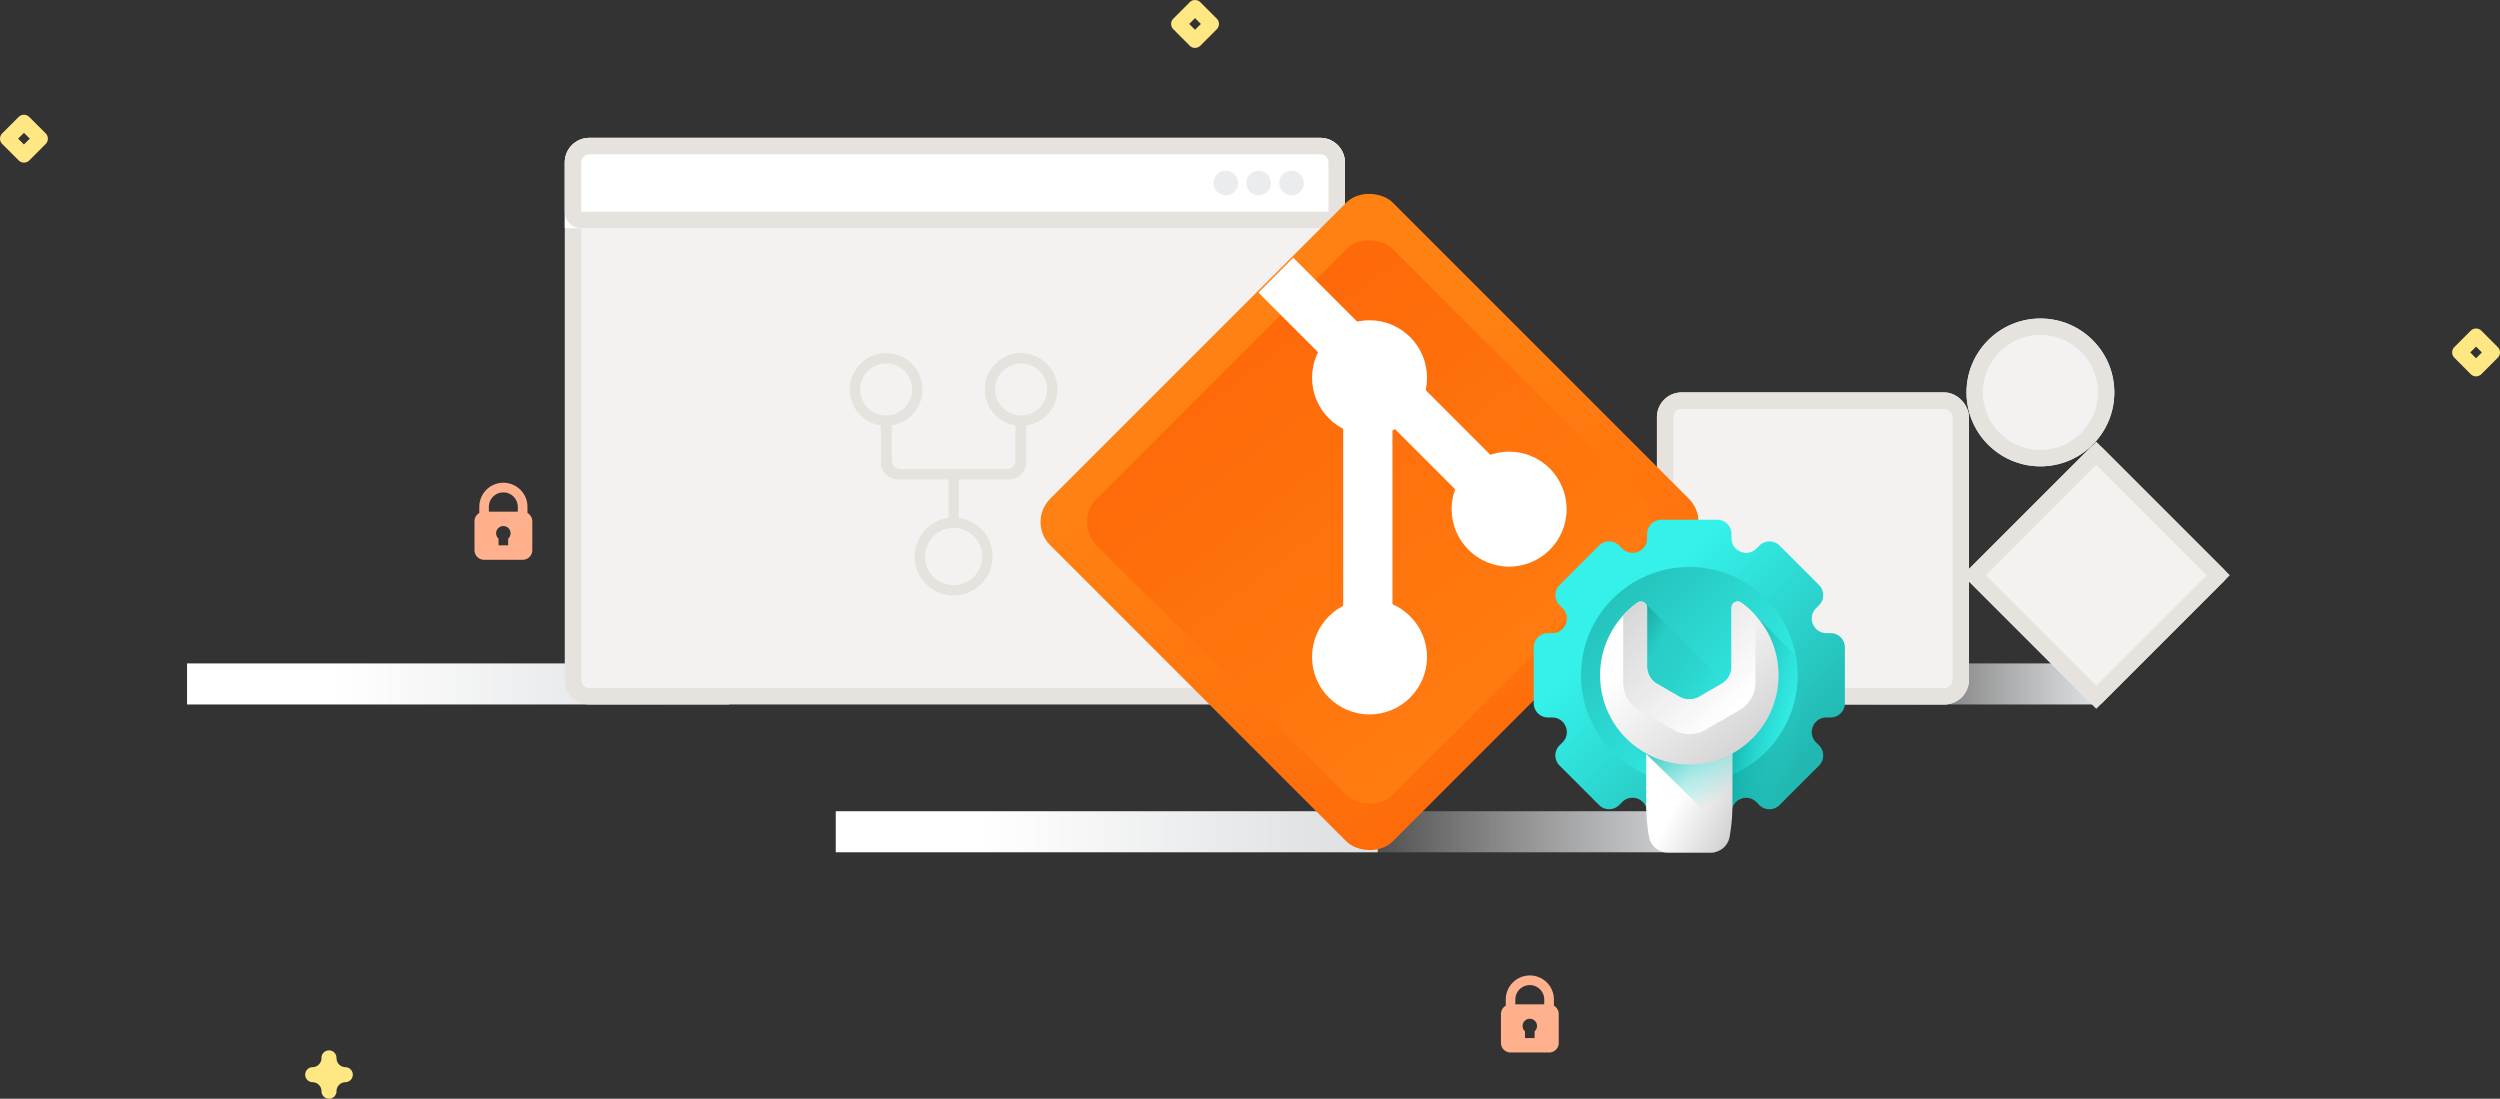 <?xml version="1.0" encoding="utf-8"?>

<!--
 * Copyright (c) 2020, WSO2 Inc. (http://www.wso2.org) All Rights Reserved.
 *
 * WSO2 Inc. licenses this file to you under the Apache License,
 * Version 2.0 (the "License"); you may not use this file except
 * in compliance with the License.
 * You may obtain a copy of the License at
 *
 *     http://www.apache.org/licenses/LICENSE-2.0
 *
 * Unless required by applicable law or agreed to in writing,
 * software distributed under the License is distributed on an
 * "AS IS" BASIS, WITHOUT WARRANTIES OR CONDITIONS OF ANY
 * KIND, either express or implied. See the License for the
 * specific language governing permissions and limitations
 * under the License.
-->

<svg xmlns="http://www.w3.org/2000/svg" xmlns:xlink="http://www.w3.org/1999/xlink" width="304.445" height="133.801"
     viewBox="0 0 304.445 133.801">
    <rect x="0" y="0" width="304.445" height="133.801" fill="#333333" stroke="none"/>
    <defs>
        <linearGradient id="linear-gradient" x1="0.274" y1="0.5" x2="1" y2="0.5" gradientUnits="objectBoundingBox">
            <stop offset="0" stop-color="#fff"/>
            <stop offset="1" stop-color="#dbdddf"/>
        </linearGradient>
        <linearGradient id="linear-gradient-2" x1="0.274" y1="0.5" x2="1" y2="0.5" gradientUnits="objectBoundingBox">
            <stop offset="0" stop-color="#fff" stop-opacity="0"/>
            <stop offset="1" stop-color="#dbdddf"/>
        </linearGradient>
        <linearGradient id="linear-gradient-5" x1="0.466" y1="0.171" x2="0.058" y2="1.337"
                        gradientUnits="objectBoundingBox">
            <stop offset="0" stop-color="#ff8113"/>
            <stop offset="1" stop-color="#fe6407"/>
        </linearGradient>
        <linearGradient id="linear-gradient-6" x1="0.416" y1="1.334" x2="0.664" y2="-0.443"
                        gradientUnits="objectBoundingBox">
            <stop offset="0" stop-color="#ff8113"/>
            <stop offset="1" stop-color="#fe6206"/>
        </linearGradient>
        <linearGradient id="linear-gradient-7" x1="0.308" y1="0.308" x2="0.828" y2="0.828"
                        gradientUnits="objectBoundingBox">
            <stop offset="0" stop-color="#34f1e9"/>
            <stop offset="1" stop-color="#22b7b1"/>
        </linearGradient>
        <linearGradient id="linear-gradient-8" x1="0.821" y1="0.821" x2="0.126" y2="0.126"
                        gradientUnits="objectBoundingBox">
            <stop offset="0" stop-color="#34f1e9"/>
            <stop offset="1" stop-color="#25c2bc"/>
        </linearGradient>
        <linearGradient id="linear-gradient-9" x1="0.428" y1="0.45" x2="-0.035" y2="0.205"
                        gradientUnits="objectBoundingBox">
            <stop offset="0" stop-color="#28cbc4" stop-opacity="0"/>
            <stop offset="0.563" stop-color="#28cdc6" stop-opacity="0.922"/>
            <stop offset="1" stop-color="#0b8985"/>
        </linearGradient>
        <linearGradient id="linear-gradient-10" x1="0.608" y1="0.634" x2="-0.093" y2="0.449"
                        gradientUnits="objectBoundingBox">
            <stop offset="0" stop-color="#2ad2cb" stop-opacity="0"/>
            <stop offset="0.563" stop-color="#11b0aa" stop-opacity="0.561"/>
            <stop offset="1" stop-color="#0b8984"/>
        </linearGradient>
        <linearGradient id="linear-gradient-11" x1="0.464" y1="0.418" x2="1.086" y2="0.86"
                        gradientUnits="objectBoundingBox">
            <stop offset="0" stop-color="#fff"/>
            <stop offset="1" stop-color="#ccc"/>
        </linearGradient>
        <linearGradient id="linear-gradient-12" x1="0.801" y1="0.671" x2="0.39" y2="-0.096"
                        gradientUnits="objectBoundingBox">
            <stop offset="0" stop-color="#2ad0c9" stop-opacity="0"/>
            <stop offset="1" stop-color="#26c4be"/>
        </linearGradient>
        <linearGradient id="linear-gradient-13" x1="0.317" y1="0.252" x2="0.97" y2="0.967"
                        xlink:href="#linear-gradient-11"/>
        <linearGradient id="linear-gradient-14" x1="0.875" y1="0.78" x2="-0.125" y2="-0.215"
                        xlink:href="#linear-gradient-11"/>
    </defs>
    <g id="remote-repository-illustration" transform="translate(-1066.222 -196.211)">
        <path id="Path_95"
              d="M424.493,166.965a.914.914,0,0,1-.914-.914,1.1,1.1,0,0,0-1.1-1.1.915.915,0,0,1,0-1.829,1.1,1.1,0,0,0,1.1-1.1.915.915,0,1,1,1.829,0,1.1,1.1,0,0,0,1.1,1.1.915.915,0,0,1,0,1.829,1.1,1.1,0,0,0-1.1,1.1.914.914,0,0,1-.914.914Z"
              transform="translate(681.793 163.047)" fill="#ffe783"/>
        <path id="Path_96"
              d="M68.794,419.851a.915.915,0,0,1-.645-.267l-2-2a.914.914,0,0,1,0-1.291l2-2a.914.914,0,0,1,1.291,0l2,2a.914.914,0,0,1,0,1.291l-2,2.008A.915.915,0,0,1,68.794,419.851Zm-.711-2.917.711.711.711-.711-.711-.708Z"
              transform="translate(1000.344 -203.84)" fill="#ffe783"/>
        <path id="Path_98"
              d="M141.064,46.254a.914.914,0,0,1-.645-.267l-2-2.005a.914.914,0,0,1,0-1.291l2-2a.914.914,0,0,1,1.291,0l2,2a.914.914,0,0,1,0,1.291l-2,2a.909.909,0,0,1-.645.267Zm-.711-2.917.711.711.711-.711-.711-.711Z"
              transform="translate(1226.688 195.791)" fill="#ffe783"/>
        <path id="Path_98-2" data-name="Path_98"
              d="M141.064,46.254a.914.914,0,0,1-.645-.267l-2-2.005a.914.914,0,0,1,0-1.291l2-2a.914.914,0,0,1,1.291,0l2,2a.914.914,0,0,1,0,1.291l-2,2a.909.909,0,0,1-.645.267Zm-.711-2.917.711.711.711-.711-.711-.711Z"
              transform="translate(1070.688 155.791)" fill="#ffe783"/>
        <path id="padlock"
              d="M70.9,3.681V2.932a2.932,2.932,0,1,0-5.864,0v.749a1.169,1.169,0,0,0-.586,1.01V8.209a1.174,1.174,0,0,0,1.173,1.173h4.691a1.174,1.174,0,0,0,1.173-1.173V4.691a1.169,1.169,0,0,0-.586-1.01ZM67.963,1.173a1.761,1.761,0,0,1,1.759,1.759v.586H66.2V2.932a1.761,1.761,0,0,1,1.759-1.759Zm.586,5.635v.815H67.377V6.808a.88.88,0,1,1,1.173,0Z"
              transform="translate(1184.555 315)" fill="#ffb18d"/>
        <path id="padlock-2" data-name="padlock"
              d="M70.9,3.681V2.932a2.932,2.932,0,1,0-5.864,0v.749a1.169,1.169,0,0,0-.586,1.01V8.209a1.174,1.174,0,0,0,1.173,1.173h4.691a1.174,1.174,0,0,0,1.173-1.173V4.691a1.169,1.169,0,0,0-.586-1.01ZM67.963,1.173a1.761,1.761,0,0,1,1.759,1.759v.586H66.2V2.932a1.761,1.761,0,0,1,1.759-1.759Zm.586,5.635v.815H67.377V6.808a.88.88,0,1,1,1.173,0Z"
              transform="translate(1059.555 255)" fill="#ffb18d"/>
        <rect id="Rectangle_446" data-name="Rectangle 446" width="66" height="5" transform="translate(1168 295)"
              fill="url(#linear-gradient)"/>
        <rect id="Rectangle_454" data-name="Rectangle 454" width="43" height="5" transform="translate(1278 277)"
              fill="url(#linear-gradient-2)"/>
        <g id="Group_1135" data-name="Group 1135" transform="translate(882 91)">
            <g id="Rectangle_452" data-name="Rectangle 452" transform="translate(386 153)" fill="#f4f2f1"
               stroke="#e6e3df" stroke-width="2">
                <rect width="38" height="38" rx="3" stroke="none"/>
                <rect x="1" y="1" width="36" height="36" rx="2" fill="none"/>
            </g>
            <g id="Rectangle_453" data-name="Rectangle 453" transform="translate(423.237 175.264) rotate(-45)"
               fill="#f4f2f1" stroke="#e6e3df" stroke-width="2">
                <rect width="23" height="23" rx="1" stroke="none"/>
                <rect x="1" y="1" width="21" height="21" fill="none"/>
            </g>
            <g id="Ellipse_191" data-name="Ellipse 191" transform="translate(423.7 144)" fill="#f4f2f1" stroke="#e6e3df"
               stroke-width="2">
                <circle cx="9" cy="9" r="9" stroke="none"/>
                <circle cx="9" cy="9" r="8" fill="none"/>
            </g>
            <g id="Group_1177" data-name="Group 1177" transform="translate(-27)">
                <rect id="Rectangle_448" data-name="Rectangle 448" width="66" height="5" transform="translate(234 186)"
                      fill="url(#linear-gradient)"/>
                <g id="Path_2110" data-name="Path 2110" transform="translate(280 122)" fill="#f4f2f1">
                    <path d="M 92 68 L 3 68 C 1.897 68 1 67.103 1 66 L 1 3 C 1 1.897 1.897 1 3 1 L 92 1 C 93.103 1 94 1.897 94 3 L 94 66 C 94 67.103 93.103 68 92 68 Z"
                          stroke="none"/>
                    <path d="M 3 2 C 2.449 2 2 2.449 2 3 L 2 66 C 2 66.551 2.449 67 3 67 L 92 67 C 92.551 67 93 66.551 93 66 L 93 3 C 93 2.449 92.551 2 92 2 L 3 2 M 3 0 L 92 0 C 93.657 0 95 1.343 95 3 L 95 66 C 95 67.657 93.657 69 92 69 L 3 69 C 1.343 69 0 67.657 0 66 L 0 3 C 0 1.343 1.343 0 3 0 Z"
                          stroke="none" fill="#e6e3df"/>
                </g>
                <g id="Rectangle_376" data-name="Rectangle 376" transform="translate(280 122)" fill="#fff"
                   stroke="#e6e3df" stroke-width="2">
                    <path d="M3,0H92a3,3,0,0,1,3,3v8a0,0,0,0,1,0,0H0a0,0,0,0,1,0,0V3A3,3,0,0,1,3,0Z" stroke="none"/>
                    <path d="M3,1H92a2,2,0,0,1,2,2V9a1,1,0,0,1-1,1H2A1,1,0,0,1,1,9V3A2,2,0,0,1,3,1Z" fill="none"/>
                </g>
                <circle id="Ellipse_110" data-name="Ellipse 110" cx="1.5" cy="1.5" r="1.5"
                        transform="translate(367 126)" fill="#eaecee"/>
                <circle id="Ellipse_111" data-name="Ellipse 111" cx="1.5" cy="1.5" r="1.5"
                        transform="translate(363 126)" fill="#eaecee"/>
                <circle id="Ellipse_112" data-name="Ellipse 112" cx="1.5" cy="1.5" r="1.5"
                        transform="translate(359 126)" fill="#eaecee"/>
                <path id="Path_2096" data-name="Path 2096"
                      d="M7.906,24.771a4.749,4.749,0,0,1,4.111-4.7V15.389H5.9a2.109,2.109,0,0,1-2.108-2.108V8.809A4.428,4.428,0,1,1,5.123,8.8v4.27a1.055,1.055,0,0,0,1.053,1.055H19.119a1.056,1.056,0,0,0,1.055-1.055V8.8a4.428,4.428,0,1,1,1.328.009v4.472a2.11,2.11,0,0,1-2.108,2.108H13.281v4.681a4.743,4.743,0,1,1-5.375,4.7Zm1.264,0a3.479,3.479,0,1,0,3.48-3.478A3.483,3.483,0,0,0,9.169,24.771ZM17.705,4.426a3.163,3.163,0,1,0,3.163-3.161A3.167,3.167,0,0,0,17.705,4.426Zm-16.442,0A3.163,3.163,0,1,0,4.426,1.265,3.167,3.167,0,0,0,1.264,4.426Z"
                      transform="translate(314.704 148.211)" fill="#e6e3df"/>
            </g>
        </g>
        <rect id="Rectangle_467" data-name="Rectangle 467" width="66" height="5" transform="translate(1209 295)"
              fill="url(#linear-gradient-2)"/>
        <g id="Group_1281" data-name="Group 1281" transform="translate(719 -1746.788)">
            <rect id="Rectangle_857" data-name="Rectangle 857" width="59" height="59" rx="4"
                  transform="translate(472.281 2006.564) rotate(-45)" fill="url(#linear-gradient-5)"/>
            <rect id="Rectangle_858" data-name="Rectangle 858" width="51" height="51" rx="4"
                  transform="translate(477.938 2006.564) rotate(-45)" fill="url(#linear-gradient-6)"/>
            <rect id="Rectangle_859" data-name="Rectangle 859" width="43" height="6"
                  transform="translate(504.711 1974.383) rotate(45)" fill="#fff"/>
            <rect id="Rectangle_860" data-name="Rectangle 860" width="39" height="6"
                  transform="translate(516.793 1985.207) rotate(90)" fill="#fff"/>
            <circle id="Ellipse_338" data-name="Ellipse 338" cx="7" cy="7" r="7" transform="translate(507 2016)"
                    fill="#fff"/>
            <circle id="Ellipse_339" data-name="Ellipse 339" cx="7" cy="7" r="7" transform="translate(507 1982)"
                    fill="#fff"/>
            <circle id="Ellipse_340" data-name="Ellipse 340" cx="7" cy="7" r="7" transform="translate(524 1998)"
                    fill="#fff"/>
        </g>
        <g id="Settings-Illsutration" transform="translate(1236.334 259.504)">
            <path id="Path_2115" data-name="Path 2115"
                  d="M54.553,22.343v-6.8a1.738,1.738,0,0,0-1.738-1.738h-.537a1.746,1.746,0,0,1-1.611-1.086l-.009-.022a1.747,1.747,0,0,1,.37-1.909l.379-.379a1.738,1.738,0,0,0,0-2.458L46.6,3.145a1.738,1.738,0,0,0-2.458,0l-.379.379a1.747,1.747,0,0,1-1.909.37l-.022-.009a1.746,1.746,0,0,1-1.086-1.611V1.738A1.738,1.738,0,0,0,39.009,0h-6.8a1.738,1.738,0,0,0-1.738,1.738v.537a1.746,1.746,0,0,1-1.086,1.611l-.022.009a1.747,1.747,0,0,1-1.909-.37l-.379-.379a1.738,1.738,0,0,0-2.458,0L19.811,7.952a1.738,1.738,0,0,0,0,2.458l.379.379a1.747,1.747,0,0,1,.37,1.909l-.009.022a1.746,1.746,0,0,1-1.611,1.086H18.4a1.738,1.738,0,0,0-1.738,1.738v6.8A1.738,1.738,0,0,0,18.4,24.08h.537a1.746,1.746,0,0,1,1.611,1.086l.009.022a1.747,1.747,0,0,1-.37,1.909l-.379.379a1.738,1.738,0,0,0,0,2.458l4.807,4.807a1.738,1.738,0,0,0,2.458,0l.379-.379a1.747,1.747,0,0,1,1.909-.37l.022.009a1.746,1.746,0,0,1,1.086,1.611v.537a1.738,1.738,0,0,0,1.738,1.738h6.8a1.738,1.738,0,0,0,1.738-1.738v-.537A1.746,1.746,0,0,1,41.833,34l.022-.009a1.747,1.747,0,0,1,1.909.37l.379.379a1.738,1.738,0,0,0,2.458,0l4.807-4.807a1.738,1.738,0,0,0,0-2.458l-.379-.379a1.747,1.747,0,0,1-.37-1.909l.009-.022a1.746,1.746,0,0,1,1.611-1.086h.537a1.738,1.738,0,0,0,1.738-1.738Z"
                  transform="translate(0)" fill="url(#linear-gradient-7)"/>
            <circle id="Ellipse_168" data-name="Ellipse 168" cx="13.189" cy="13.189" r="13.189"
                    transform="translate(22.421 5.755)" fill="url(#linear-gradient-8)"/>
            <path id="Path_2116" data-name="Path 2116"
                  d="M150.035,137.829a1.737,1.737,0,0,1-1.728,1.56h-.537a1.746,1.746,0,0,0-1.611,1.086l-.009.022a1.748,1.748,0,0,0,.37,1.909l.38.379a1.738,1.738,0,0,1,0,2.457l-4.808,4.807a1.737,1.737,0,0,1-2.457,0l-.379-.379a1.748,1.748,0,0,0-1.909-.37l-.022.009a1.746,1.746,0,0,0-1.086,1.611v.537a1.737,1.737,0,0,1-1.569,1.729l-10.958-10.963a10.692,10.692,0,0,1-3.308-7.952,10.4,10.4,0,0,1,4.381-8.695c.342-.245.776-.32,1.011-.037.078.095,9.436,9.436,9.541,9.538a2.439,2.439,0,0,0,.9-1.893v-7.174a.744.744,0,0,1,1.174-.608,10.957,10.957,0,0,1,1.675,1.478Z"
                  transform="translate(-95.492 -115.308)" fill="url(#linear-gradient-9)"/>
            <path id="Path_2117" data-name="Path 2117"
                  d="M320.49,153.2l-.379-.379a1.747,1.747,0,0,1-.37-1.909l.009-.022a1.746,1.746,0,0,1,1.611-1.086h.537a1.738,1.738,0,0,0,1.729-1.559l-10.948-10.948q-.348-.377-.73-.718a10.869,10.869,0,0,1-2.965,16.82v9.963a1.735,1.735,0,0,0,.846-1.49v-.537a1.746,1.746,0,0,1,1.086-1.611l.022-.009a1.747,1.747,0,0,1,1.909.37l.379.379a1.738,1.738,0,0,0,2.458,0l4.807-4.807A1.738,1.738,0,0,0,320.49,153.2Z"
                  transform="translate(-269.082 -125.72)" fill="url(#linear-gradient-10)"/>
            <path id="Path_2118" data-name="Path 2118"
                  d="M199.1,336.809a22.283,22.283,0,0,0,.348-3.919v-8.972h-10.5v8.972a22.282,22.282,0,0,0,.348,3.919,2.33,2.33,0,0,0,2.309,1.9h5.186A2.33,2.33,0,0,0,199.1,336.809Z"
                  transform="translate(-158.589 -298.172)" fill="url(#linear-gradient-11)"/>
            <path id="Path_2119" data-name="Path 2119"
                  d="M188.948,326.7l10.178,9.959a22.277,22.277,0,0,0,.322-3.767v-8.972h-10.5Z"
                  transform="translate(-158.589 -298.172)" fill="url(#linear-gradient-12)"/>
            <path id="Path_2120" data-name="Path 2120"
                  d="M140.008,134.254a10.867,10.867,0,1,1-17.184-8.844.745.745,0,0,1,1.179.6v7.173a2.442,2.442,0,0,0,1.221,2.115l2.7,1.556a2.442,2.442,0,0,0,2.442,0l2.7-1.556a2.442,2.442,0,0,0,1.221-2.115v-7.173a.744.744,0,0,1,1.174-.608A10.853,10.853,0,0,1,140.008,134.254Z"
                  transform="translate(-93.531 -115.31)" fill="url(#linear-gradient-13)"/>
            <path id="Path_2121" data-name="Path 2121"
                  d="M153.814,135.17a3.823,3.823,0,0,0,1.911,3.311l4.22,2.436a3.823,3.823,0,0,0,3.823,0l4.22-2.436a3.823,3.823,0,0,0,1.911-3.311v-8.223a10.919,10.919,0,0,0-1.731-1.54.744.744,0,0,0-1.174.608v7.173a2.442,2.442,0,0,1-1.221,2.115l-2.7,1.556a2.442,2.442,0,0,1-2.442,0l-2.7-1.556a2.442,2.442,0,0,1-1.221-2.115v-7.173a.745.745,0,0,0-1.179-.6,10.928,10.928,0,0,0-1.726,1.536v8.223Z"
                  transform="translate(-126.247 -115.311)" fill="url(#linear-gradient-14)"/>
        </g>
    </g>
</svg>
